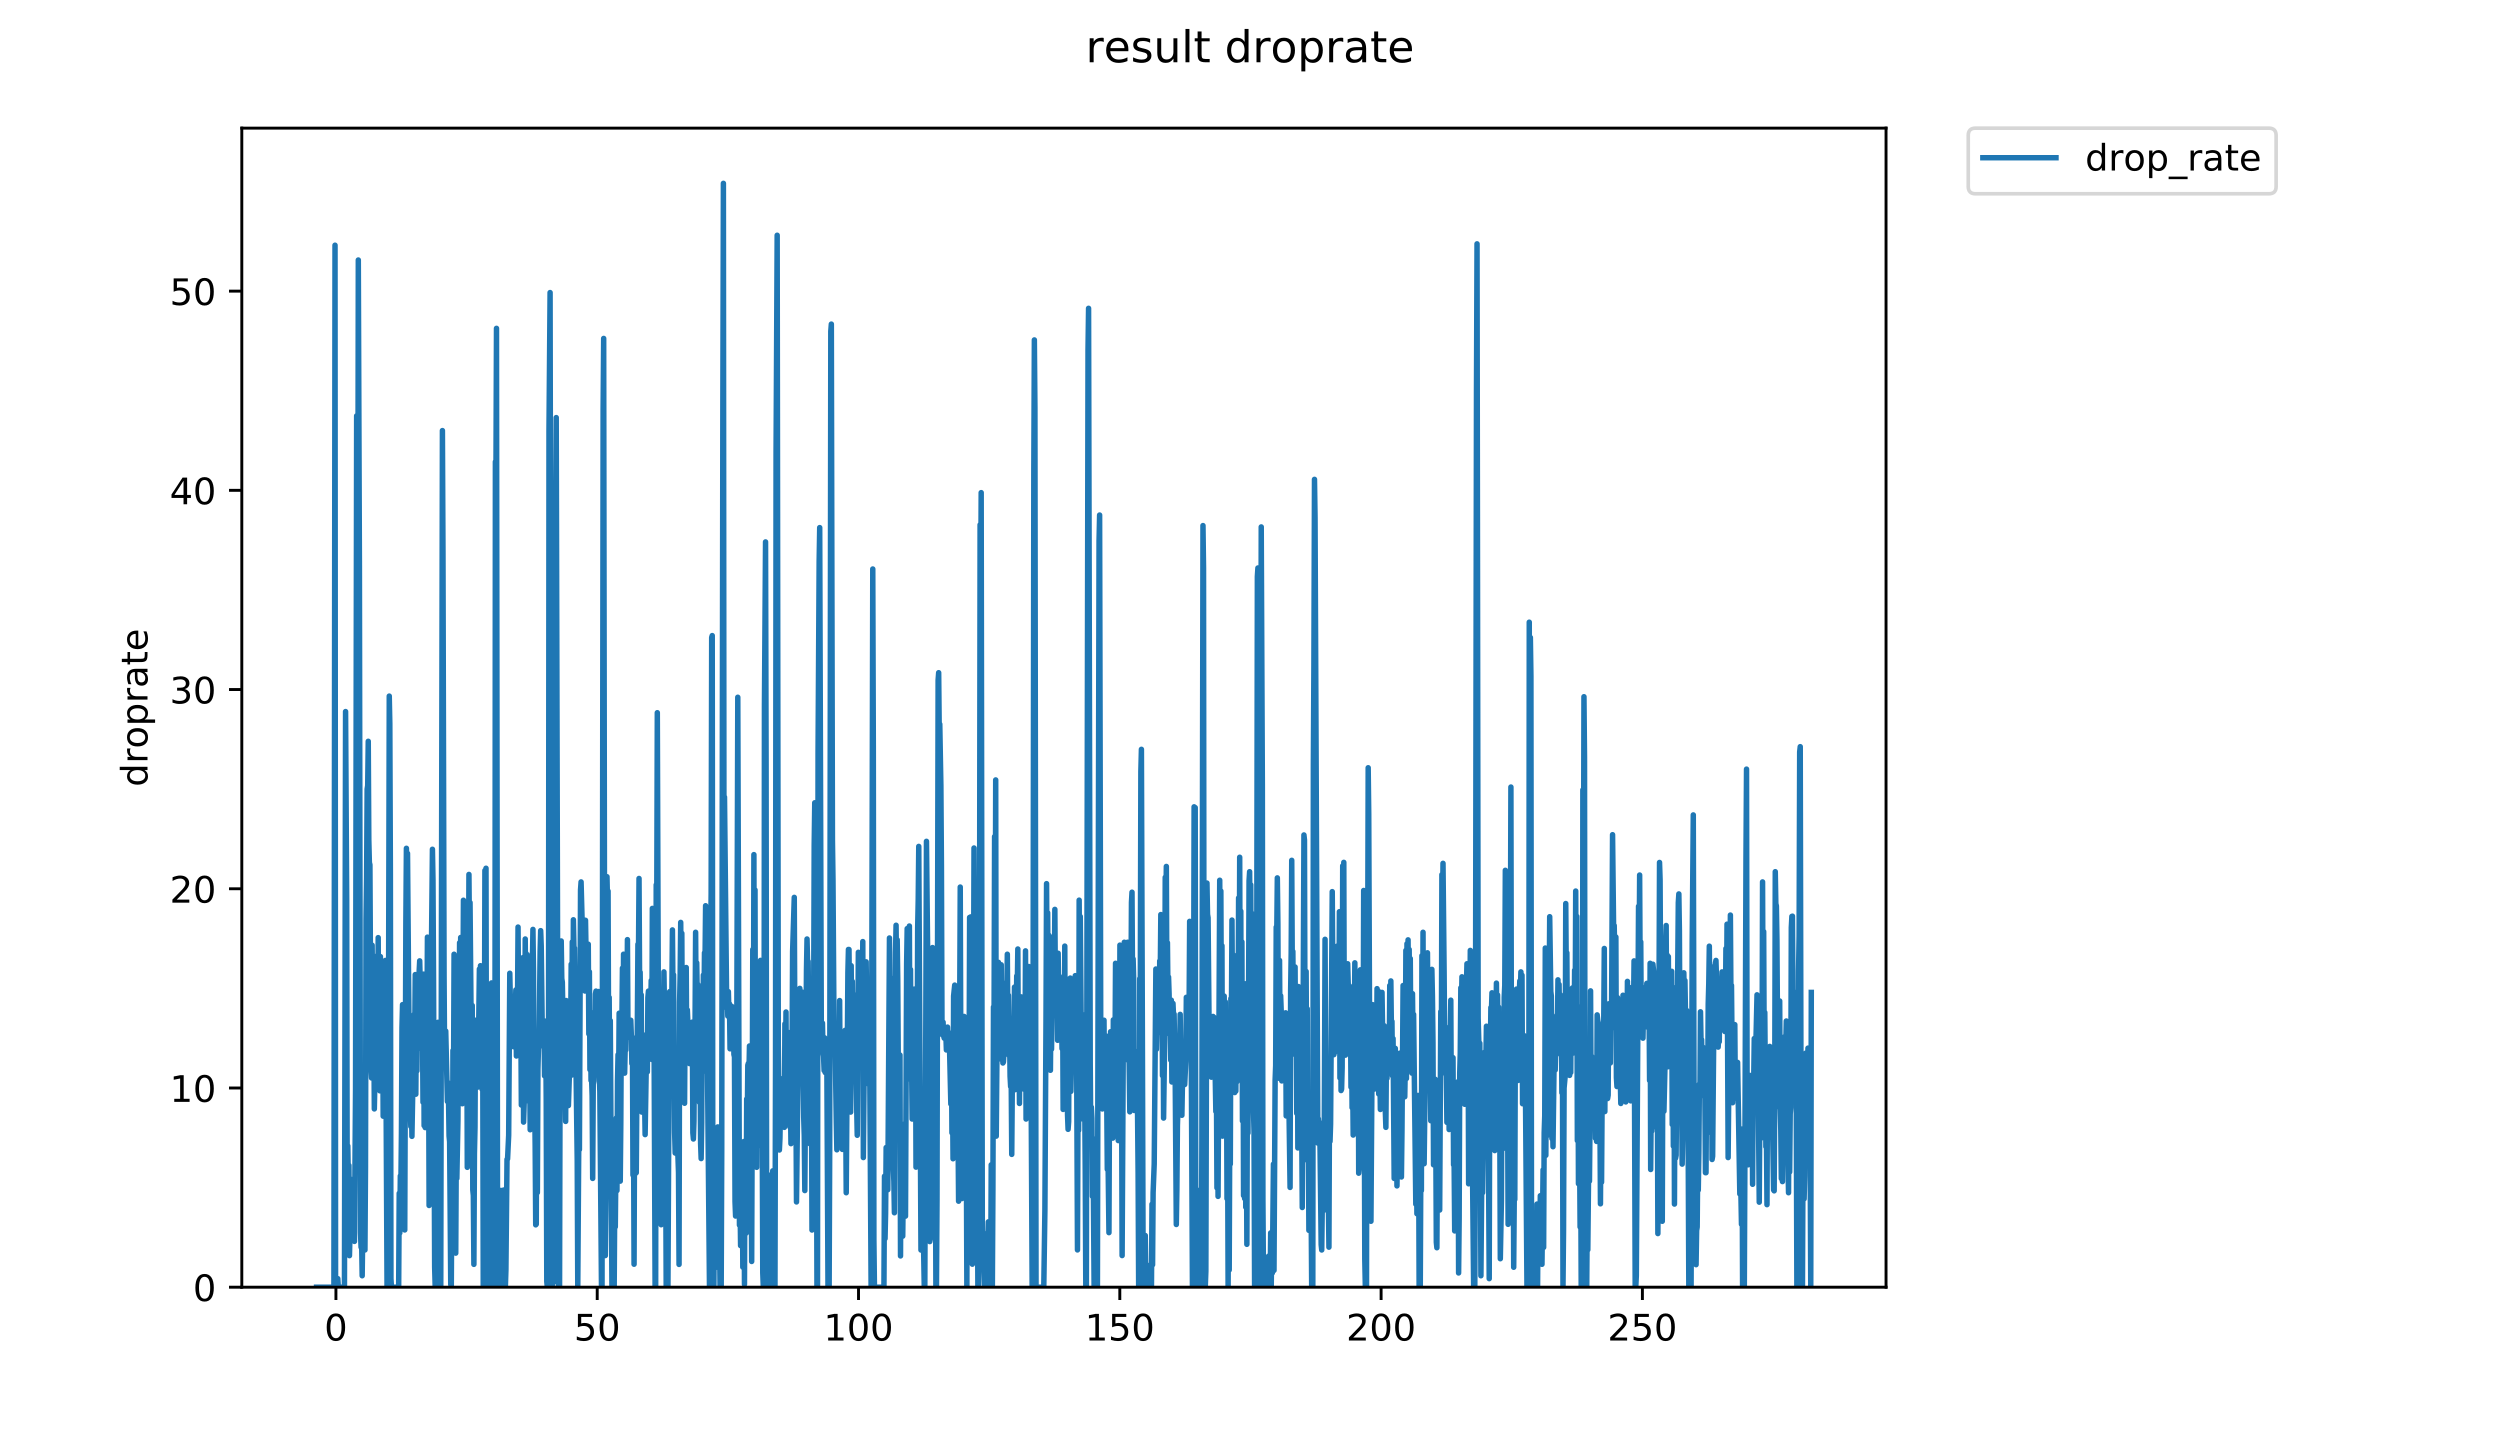 <?xml version="1.0" encoding="utf-8" standalone="no"?>
<!DOCTYPE svg PUBLIC "-//W3C//DTD SVG 1.1//EN"
  "http://www.w3.org/Graphics/SVG/1.1/DTD/svg11.dtd">
<!-- Created with matplotlib (https://matplotlib.org/) -->
<svg height="396pt" version="1.1" viewBox="0 0 684 396" width="684pt" xmlns="http://www.w3.org/2000/svg" xmlns:xlink="http://www.w3.org/1999/xlink">
 <defs>
  <style type="text/css">
*{stroke-linecap:butt;stroke-linejoin:round;}
  </style>
 </defs>
 <g id="figure_1">
  <g id="patch_1">
   <path d="M 0 396 
L 684 396 
L 684 0 
L 0 0 
z
" style="fill:#ffffff;"/>
  </g>
  <g id="axes_1">
   <g id="patch_2">
    <path d="M 66.159 352.174 
L 516.019 352.174 
L 516.019 35.062 
L 66.159 35.062 
z
" style="fill:#ffffff;"/>
   </g>
   <g id="matplotlib.axis_1">
    <g id="xtick_1">
     <g id="line2d_1">
      <defs>
       <path d="M 0 0 
L 0 3.5 
" id="m7d10229b0f" style="stroke:#000000;stroke-width:0.8;"/>
      </defs>
      <g>
       <use style="stroke:#000000;stroke-width:0.8;" x="91.909" xlink:href="#m7d10229b0f" y="352.174"/>
      </g>
     </g>
     <g id="text_1">
      <!-- 0 -->
      <defs>
       <path d="M 31.781 66.406 
Q 24.172 66.406 20.328 58.906 
Q 16.5 51.422 16.5 36.375 
Q 16.5 21.391 20.328 13.891 
Q 24.172 6.391 31.781 6.391 
Q 39.453 6.391 43.281 13.891 
Q 47.125 21.391 47.125 36.375 
Q 47.125 51.422 43.281 58.906 
Q 39.453 66.406 31.781 66.406 
z
M 31.781 74.219 
Q 44.047 74.219 50.516 64.516 
Q 56.984 54.828 56.984 36.375 
Q 56.984 17.969 50.516 8.266 
Q 44.047 -1.422 31.781 -1.422 
Q 19.531 -1.422 13.062 8.266 
Q 6.594 17.969 6.594 36.375 
Q 6.594 54.828 13.062 64.516 
Q 19.531 74.219 31.781 74.219 
z
" id="DejaVuSans-48"/>
      </defs>
      <g transform="translate(88.728 366.773)scale(0.1 -0.1)">
       <use xlink:href="#DejaVuSans-48"/>
      </g>
     </g>
    </g>
    <g id="xtick_2">
     <g id="line2d_2">
      <g>
       <use style="stroke:#000000;stroke-width:0.8;" x="163.399" xlink:href="#m7d10229b0f" y="352.174"/>
      </g>
     </g>
     <g id="text_2">
      <!-- 50 -->
      <defs>
       <path d="M 10.797 72.906 
L 49.516 72.906 
L 49.516 64.594 
L 19.828 64.594 
L 19.828 46.734 
Q 21.969 47.469 24.109 47.828 
Q 26.266 48.188 28.422 48.188 
Q 40.625 48.188 47.75 41.5 
Q 54.891 34.812 54.891 23.391 
Q 54.891 11.625 47.562 5.094 
Q 40.234 -1.422 26.906 -1.422 
Q 22.312 -1.422 17.547 -0.641 
Q 12.797 0.141 7.719 1.703 
L 7.719 11.625 
Q 12.109 9.234 16.797 8.062 
Q 21.484 6.891 26.703 6.891 
Q 35.156 6.891 40.078 11.328 
Q 45.016 15.766 45.016 23.391 
Q 45.016 31 40.078 35.438 
Q 35.156 39.891 26.703 39.891 
Q 22.75 39.891 18.812 39.016 
Q 14.891 38.141 10.797 36.281 
z
" id="DejaVuSans-53"/>
      </defs>
      <g transform="translate(157.037 366.773)scale(0.1 -0.1)">
       <use xlink:href="#DejaVuSans-53"/>
       <use x="63.623" xlink:href="#DejaVuSans-48"/>
      </g>
     </g>
    </g>
    <g id="xtick_3">
     <g id="line2d_3">
      <g>
       <use style="stroke:#000000;stroke-width:0.8;" x="234.89" xlink:href="#m7d10229b0f" y="352.174"/>
      </g>
     </g>
     <g id="text_3">
      <!-- 100 -->
      <defs>
       <path d="M 12.406 8.297 
L 28.516 8.297 
L 28.516 63.922 
L 10.984 60.406 
L 10.984 69.391 
L 28.422 72.906 
L 38.281 72.906 
L 38.281 8.297 
L 54.391 8.297 
L 54.391 0 
L 12.406 0 
z
" id="DejaVuSans-49"/>
      </defs>
      <g transform="translate(225.346 366.773)scale(0.1 -0.1)">
       <use xlink:href="#DejaVuSans-49"/>
       <use x="63.623" xlink:href="#DejaVuSans-48"/>
       <use x="127.246" xlink:href="#DejaVuSans-48"/>
      </g>
     </g>
    </g>
    <g id="xtick_4">
     <g id="line2d_4">
      <g>
       <use style="stroke:#000000;stroke-width:0.8;" x="306.38" xlink:href="#m7d10229b0f" y="352.174"/>
      </g>
     </g>
     <g id="text_4">
      <!-- 150 -->
      <g transform="translate(296.836 366.773)scale(0.1 -0.1)">
       <use xlink:href="#DejaVuSans-49"/>
       <use x="63.623" xlink:href="#DejaVuSans-53"/>
       <use x="127.246" xlink:href="#DejaVuSans-48"/>
      </g>
     </g>
    </g>
    <g id="xtick_5">
     <g id="line2d_5">
      <g>
       <use style="stroke:#000000;stroke-width:0.8;" x="377.87" xlink:href="#m7d10229b0f" y="352.174"/>
      </g>
     </g>
     <g id="text_5">
      <!-- 200 -->
      <defs>
       <path d="M 19.188 8.297 
L 53.609 8.297 
L 53.609 0 
L 7.328 0 
L 7.328 8.297 
Q 12.938 14.109 22.625 23.891 
Q 32.328 33.688 34.812 36.531 
Q 39.547 41.844 41.422 45.531 
Q 43.312 49.219 43.312 52.781 
Q 43.312 58.594 39.234 62.25 
Q 35.156 65.922 28.609 65.922 
Q 23.969 65.922 18.812 64.312 
Q 13.672 62.703 7.812 59.422 
L 7.812 69.391 
Q 13.766 71.781 18.938 73 
Q 24.125 74.219 28.422 74.219 
Q 39.75 74.219 46.484 68.547 
Q 53.219 62.891 53.219 53.422 
Q 53.219 48.922 51.531 44.891 
Q 49.859 40.875 45.406 35.406 
Q 44.188 33.984 37.641 27.219 
Q 31.109 20.453 19.188 8.297 
z
" id="DejaVuSans-50"/>
      </defs>
      <g transform="translate(368.326 366.773)scale(0.1 -0.1)">
       <use xlink:href="#DejaVuSans-50"/>
       <use x="63.623" xlink:href="#DejaVuSans-48"/>
       <use x="127.246" xlink:href="#DejaVuSans-48"/>
      </g>
     </g>
    </g>
    <g id="xtick_6">
     <g id="line2d_6">
      <g>
       <use style="stroke:#000000;stroke-width:0.8;" x="449.36" xlink:href="#m7d10229b0f" y="352.174"/>
      </g>
     </g>
     <g id="text_6">
      <!-- 250 -->
      <g transform="translate(439.816 366.773)scale(0.1 -0.1)">
       <use xlink:href="#DejaVuSans-50"/>
       <use x="63.623" xlink:href="#DejaVuSans-53"/>
       <use x="127.246" xlink:href="#DejaVuSans-48"/>
      </g>
     </g>
    </g>
   </g>
   <g id="matplotlib.axis_2">
    <g id="ytick_1">
     <g id="line2d_7">
      <defs>
       <path d="M 0 0 
L -3.5 0 
" id="m1914fe0a68" style="stroke:#000000;stroke-width:0.8;"/>
      </defs>
      <g>
       <use style="stroke:#000000;stroke-width:0.8;" x="66.159" xlink:href="#m1914fe0a68" y="352.174"/>
      </g>
     </g>
     <g id="text_7">
      <!-- 0 -->
      <g transform="translate(52.796 355.973)scale(0.1 -0.1)">
       <use xlink:href="#DejaVuSans-48"/>
      </g>
     </g>
    </g>
    <g id="ytick_2">
     <g id="line2d_8">
      <g>
       <use style="stroke:#000000;stroke-width:0.8;" x="66.159" xlink:href="#m1914fe0a68" y="297.671"/>
      </g>
     </g>
     <g id="text_8">
      <!-- 10 -->
      <g transform="translate(46.434 301.47)scale(0.1 -0.1)">
       <use xlink:href="#DejaVuSans-49"/>
       <use x="63.623" xlink:href="#DejaVuSans-48"/>
      </g>
     </g>
    </g>
    <g id="ytick_3">
     <g id="line2d_9">
      <g>
       <use style="stroke:#000000;stroke-width:0.8;" x="66.159" xlink:href="#m1914fe0a68" y="243.167"/>
      </g>
     </g>
     <g id="text_9">
      <!-- 20 -->
      <g transform="translate(46.434 246.966)scale(0.1 -0.1)">
       <use xlink:href="#DejaVuSans-50"/>
       <use x="63.623" xlink:href="#DejaVuSans-48"/>
      </g>
     </g>
    </g>
    <g id="ytick_4">
     <g id="line2d_10">
      <g>
       <use style="stroke:#000000;stroke-width:0.8;" x="66.159" xlink:href="#m1914fe0a68" y="188.663"/>
      </g>
     </g>
     <g id="text_10">
      <!-- 30 -->
      <defs>
       <path d="M 40.578 39.312 
Q 47.656 37.797 51.625 33 
Q 55.609 28.219 55.609 21.188 
Q 55.609 10.406 48.188 4.484 
Q 40.766 -1.422 27.094 -1.422 
Q 22.516 -1.422 17.656 -0.516 
Q 12.797 0.391 7.625 2.203 
L 7.625 11.719 
Q 11.719 9.328 16.594 8.109 
Q 21.484 6.891 26.812 6.891 
Q 36.078 6.891 40.938 10.547 
Q 45.797 14.203 45.797 21.188 
Q 45.797 27.641 41.281 31.266 
Q 36.766 34.906 28.719 34.906 
L 20.219 34.906 
L 20.219 43.016 
L 29.109 43.016 
Q 36.375 43.016 40.234 45.922 
Q 44.094 48.828 44.094 54.297 
Q 44.094 59.906 40.109 62.906 
Q 36.141 65.922 28.719 65.922 
Q 24.656 65.922 20.016 65.031 
Q 15.375 64.156 9.812 62.312 
L 9.812 71.094 
Q 15.438 72.656 20.344 73.438 
Q 25.25 74.219 29.594 74.219 
Q 40.828 74.219 47.359 69.109 
Q 53.906 64.016 53.906 55.328 
Q 53.906 49.266 50.438 45.094 
Q 46.969 40.922 40.578 39.312 
z
" id="DejaVuSans-51"/>
      </defs>
      <g transform="translate(46.434 192.463)scale(0.1 -0.1)">
       <use xlink:href="#DejaVuSans-51"/>
       <use x="63.623" xlink:href="#DejaVuSans-48"/>
      </g>
     </g>
    </g>
    <g id="ytick_5">
     <g id="line2d_11">
      <g>
       <use style="stroke:#000000;stroke-width:0.8;" x="66.159" xlink:href="#m1914fe0a68" y="134.16"/>
      </g>
     </g>
     <g id="text_11">
      <!-- 40 -->
      <defs>
       <path d="M 37.797 64.312 
L 12.891 25.391 
L 37.797 25.391 
z
M 35.203 72.906 
L 47.609 72.906 
L 47.609 25.391 
L 58.016 25.391 
L 58.016 17.188 
L 47.609 17.188 
L 47.609 0 
L 37.797 0 
L 37.797 17.188 
L 4.891 17.188 
L 4.891 26.703 
z
" id="DejaVuSans-52"/>
      </defs>
      <g transform="translate(46.434 137.959)scale(0.1 -0.1)">
       <use xlink:href="#DejaVuSans-52"/>
       <use x="63.623" xlink:href="#DejaVuSans-48"/>
      </g>
     </g>
    </g>
    <g id="ytick_6">
     <g id="line2d_12">
      <g>
       <use style="stroke:#000000;stroke-width:0.8;" x="66.159" xlink:href="#m1914fe0a68" y="79.656"/>
      </g>
     </g>
     <g id="text_12">
      <!-- 50 -->
      <g transform="translate(46.434 83.456)scale(0.1 -0.1)">
       <use xlink:href="#DejaVuSans-53"/>
       <use x="63.623" xlink:href="#DejaVuSans-48"/>
      </g>
     </g>
    </g>
    <g id="text_13">
     <!-- droprate -->
     <defs>
      <path d="M 45.406 46.391 
L 45.406 75.984 
L 54.391 75.984 
L 54.391 0 
L 45.406 0 
L 45.406 8.203 
Q 42.578 3.328 38.25 0.953 
Q 33.938 -1.422 27.875 -1.422 
Q 17.969 -1.422 11.734 6.484 
Q 5.516 14.406 5.516 27.297 
Q 5.516 40.188 11.734 48.094 
Q 17.969 56 27.875 56 
Q 33.938 56 38.25 53.625 
Q 42.578 51.266 45.406 46.391 
z
M 14.797 27.297 
Q 14.797 17.391 18.875 11.75 
Q 22.953 6.109 30.078 6.109 
Q 37.203 6.109 41.297 11.75 
Q 45.406 17.391 45.406 27.297 
Q 45.406 37.203 41.297 42.844 
Q 37.203 48.484 30.078 48.484 
Q 22.953 48.484 18.875 42.844 
Q 14.797 37.203 14.797 27.297 
z
" id="DejaVuSans-100"/>
      <path d="M 41.109 46.297 
Q 39.594 47.172 37.812 47.578 
Q 36.031 48 33.891 48 
Q 26.266 48 22.188 43.047 
Q 18.109 38.094 18.109 28.812 
L 18.109 0 
L 9.078 0 
L 9.078 54.688 
L 18.109 54.688 
L 18.109 46.188 
Q 20.953 51.172 25.484 53.578 
Q 30.031 56 36.531 56 
Q 37.453 56 38.578 55.875 
Q 39.703 55.766 41.062 55.516 
z
" id="DejaVuSans-114"/>
      <path d="M 30.609 48.391 
Q 23.391 48.391 19.188 42.75 
Q 14.984 37.109 14.984 27.297 
Q 14.984 17.484 19.156 11.844 
Q 23.344 6.203 30.609 6.203 
Q 37.797 6.203 41.984 11.859 
Q 46.188 17.531 46.188 27.297 
Q 46.188 37.016 41.984 42.703 
Q 37.797 48.391 30.609 48.391 
z
M 30.609 56 
Q 42.328 56 49.016 48.375 
Q 55.719 40.766 55.719 27.297 
Q 55.719 13.875 49.016 6.219 
Q 42.328 -1.422 30.609 -1.422 
Q 18.844 -1.422 12.172 6.219 
Q 5.516 13.875 5.516 27.297 
Q 5.516 40.766 12.172 48.375 
Q 18.844 56 30.609 56 
z
" id="DejaVuSans-111"/>
      <path d="M 18.109 8.203 
L 18.109 -20.797 
L 9.078 -20.797 
L 9.078 54.688 
L 18.109 54.688 
L 18.109 46.391 
Q 20.953 51.266 25.266 53.625 
Q 29.594 56 35.594 56 
Q 45.562 56 51.781 48.094 
Q 58.016 40.188 58.016 27.297 
Q 58.016 14.406 51.781 6.484 
Q 45.562 -1.422 35.594 -1.422 
Q 29.594 -1.422 25.266 0.953 
Q 20.953 3.328 18.109 8.203 
z
M 48.688 27.297 
Q 48.688 37.203 44.609 42.844 
Q 40.531 48.484 33.406 48.484 
Q 26.266 48.484 22.188 42.844 
Q 18.109 37.203 18.109 27.297 
Q 18.109 17.391 22.188 11.75 
Q 26.266 6.109 33.406 6.109 
Q 40.531 6.109 44.609 11.75 
Q 48.688 17.391 48.688 27.297 
z
" id="DejaVuSans-112"/>
      <path d="M 34.281 27.484 
Q 23.391 27.484 19.188 25 
Q 14.984 22.516 14.984 16.5 
Q 14.984 11.719 18.141 8.906 
Q 21.297 6.109 26.703 6.109 
Q 34.188 6.109 38.703 11.406 
Q 43.219 16.703 43.219 25.484 
L 43.219 27.484 
z
M 52.203 31.203 
L 52.203 0 
L 43.219 0 
L 43.219 8.297 
Q 40.141 3.328 35.547 0.953 
Q 30.953 -1.422 24.312 -1.422 
Q 15.922 -1.422 10.953 3.297 
Q 6 8.016 6 15.922 
Q 6 25.141 12.172 29.828 
Q 18.359 34.516 30.609 34.516 
L 43.219 34.516 
L 43.219 35.406 
Q 43.219 41.609 39.141 45 
Q 35.062 48.391 27.688 48.391 
Q 23 48.391 18.547 47.266 
Q 14.109 46.141 10.016 43.891 
L 10.016 52.203 
Q 14.938 54.109 19.578 55.047 
Q 24.219 56 28.609 56 
Q 40.484 56 46.344 49.844 
Q 52.203 43.703 52.203 31.203 
z
" id="DejaVuSans-97"/>
      <path d="M 18.312 70.219 
L 18.312 54.688 
L 36.812 54.688 
L 36.812 47.703 
L 18.312 47.703 
L 18.312 18.016 
Q 18.312 11.328 20.141 9.422 
Q 21.969 7.516 27.594 7.516 
L 36.812 7.516 
L 36.812 0 
L 27.594 0 
Q 17.188 0 13.234 3.875 
Q 9.281 7.766 9.281 18.016 
L 9.281 47.703 
L 2.688 47.703 
L 2.688 54.688 
L 9.281 54.688 
L 9.281 70.219 
z
" id="DejaVuSans-116"/>
      <path d="M 56.203 29.594 
L 56.203 25.203 
L 14.891 25.203 
Q 15.484 15.922 20.484 11.062 
Q 25.484 6.203 34.422 6.203 
Q 39.594 6.203 44.453 7.469 
Q 49.312 8.734 54.109 11.281 
L 54.109 2.781 
Q 49.266 0.734 44.188 -0.344 
Q 39.109 -1.422 33.891 -1.422 
Q 20.797 -1.422 13.156 6.188 
Q 5.516 13.812 5.516 26.812 
Q 5.516 40.234 12.766 48.109 
Q 20.016 56 32.328 56 
Q 43.359 56 49.781 48.891 
Q 56.203 41.797 56.203 29.594 
z
M 47.219 32.234 
Q 47.125 39.594 43.094 43.984 
Q 39.062 48.391 32.422 48.391 
Q 24.906 48.391 20.391 44.141 
Q 15.875 39.891 15.188 32.172 
z
" id="DejaVuSans-101"/>
     </defs>
     <g transform="translate(40.354 215.236)rotate(-90)scale(0.1 -0.1)">
      <use xlink:href="#DejaVuSans-100"/>
      <use x="63.477" xlink:href="#DejaVuSans-114"/>
      <use x="104.559" xlink:href="#DejaVuSans-111"/>
      <use x="165.74" xlink:href="#DejaVuSans-112"/>
      <use x="229.217" xlink:href="#DejaVuSans-114"/>
      <use x="270.33" xlink:href="#DejaVuSans-97"/>
      <use x="331.609" xlink:href="#DejaVuSans-116"/>
      <use x="370.818" xlink:href="#DejaVuSans-101"/>
     </g>
    </g>
   </g>
   <g id="line2d_13">
    <path clip-path="url(#p0e8f548714)" d="M 86.607 352.174 
L 91.359 352.174 
L 91.66 67.091 
L 91.81 352.174 
L 92.265 352.174 
L 92.415 349.832 
L 92.566 352.174 
L 94.242 352.174 
L 94.547 194.685 
L 94.85 245.958 
L 95.003 333.698 
L 95.156 313.519 
L 95.309 323.65 
L 95.461 318.836 
L 95.611 343.548 
L 95.763 337.38 
L 95.915 325 
L 96.067 322.671 
L 96.219 331.241 
L 96.371 330.466 
L 96.522 324.883 
L 96.674 331.121 
L 96.827 323.61 
L 96.977 339.645 
L 97.278 298.14 
L 97.578 113.77 
L 97.729 164.745 
L 97.88 173.87 
L 98.033 71.14 
L 98.336 154.618 
L 98.638 337.317 
L 98.789 341.242 
L 98.941 339.769 
L 99.092 349.051 
L 99.243 337.317 
L 99.394 338.956 
L 99.546 334.215 
L 99.697 340.511 
L 99.848 341.994 
L 99.999 319.472 
L 100.15 251.588 
L 100.301 240.191 
L 100.452 215.915 
L 100.603 214.941 
L 100.754 202.817 
L 100.905 229.756 
L 101.057 235.993 
L 101.208 236.608 
L 101.509 292.487 
L 101.66 294.926 
L 101.811 258.606 
L 102.112 288.052 
L 102.264 278.984 
L 102.416 303.4 
L 102.718 288.052 
L 103.02 261.595 
L 103.322 292.134 
L 103.474 256.54 
L 103.626 287.549 
L 103.777 270.185 
L 103.928 298.449 
L 104.079 261.725 
L 104.23 286.676 
L 104.382 285.021 
L 104.532 296.494 
L 104.683 274.98 
L 104.835 305.39 
L 105.441 262.773 
L 105.895 352.174 
L 106.046 352.174 
L 106.199 320.342 
L 106.502 190.452 
L 106.653 198.007 
L 106.805 238.043 
L 106.957 349.832 
L 107.108 352.174 
L 109.076 352.174 
L 109.227 326.48 
L 109.379 337.359 
L 109.53 321.721 
L 109.681 324.844 
L 109.832 310.068 
L 109.983 281.117 
L 110.134 274.87 
L 110.437 291.093 
L 110.587 288.925 
L 110.738 336.512 
L 111.04 252.653 
L 111.192 232.095 
L 111.343 238.95 
L 111.494 233.484 
L 112.097 305.053 
L 112.248 303.761 
L 112.399 308.194 
L 112.551 298.526 
L 112.702 310.907 
L 113.309 277.533 
L 113.461 285.308 
L 113.613 266.648 
L 113.765 299.379 
L 113.916 279.866 
L 114.068 292.999 
L 114.22 268.862 
L 114.371 281.218 
L 114.522 268.862 
L 114.826 262.888 
L 115.128 274.759 
L 115.278 273.081 
L 115.43 287.049 
L 115.582 280.438 
L 115.733 301.564 
L 115.885 266.526 
L 116.037 307.982 
L 116.188 300.638 
L 116.339 308.509 
L 116.49 295.172 
L 116.641 269.831 
L 116.793 283.851 
L 116.945 256.404 
L 117.097 290.925 
L 117.248 284.434 
L 117.401 329.818 
L 117.553 316.51 
L 117.706 319.612 
L 118.01 262.633 
L 118.312 232.36 
L 118.463 240.831 
L 118.615 268.083 
L 118.919 346.747 
L 119.071 352.174 
L 119.222 352.174 
L 119.373 317.964 
L 119.524 328.681 
L 119.677 281.922 
L 119.83 279.708 
L 119.982 282.595 
L 120.286 352.174 
L 120.591 352.174 
L 121.045 117.809 
L 121.196 151.002 
L 121.499 267.061 
L 121.65 290.062 
L 121.953 282.098 
L 122.411 301.366 
L 122.563 296.193 
L 122.714 300.712 
L 122.865 310.789 
L 123.016 312.408 
L 123.321 351.401 
L 123.472 352.174 
L 123.623 326.406 
L 123.774 338.9 
L 123.927 287.417 
L 124.079 296.353 
L 124.232 261.078 
L 124.384 286.367 
L 124.536 292.22 
L 124.688 342.857 
L 124.839 315.579 
L 124.99 322.416 
L 125.291 306.624 
L 125.441 275.32 
L 125.592 282.278 
L 125.742 257.932 
L 125.893 273.308 
L 126.043 256.499 
L 126.194 277.458 
L 126.344 280.707 
L 126.494 301.984 
L 126.795 246.304 
L 126.946 263.938 
L 127.096 253.22 
L 127.246 266.571 
L 127.397 247.872 
L 127.548 277.78 
L 127.699 271.746 
L 127.85 319.378 
L 128 266.694 
L 128.151 274.536 
L 128.301 239.246 
L 128.451 257.283 
L 128.602 246.937 
L 129.053 296.414 
L 129.203 275.098 
L 129.353 325.549 
L 129.504 327.079 
L 129.655 345.927 
L 129.806 315.579 
L 129.957 308.446 
L 130.108 279.136 
L 130.408 295.09 
L 130.56 285.897 
L 130.711 297.436 
L 130.861 289.616 
L 131.162 265.125 
L 131.313 271.515 
L 131.463 264.215 
L 131.613 281.492 
L 131.764 266.157 
L 131.915 298.063 
L 132.065 280.707 
L 132.215 352.174 
L 132.366 297.278 
L 132.516 295.008 
L 132.668 238.17 
L 132.819 288.144 
L 132.97 237.553 
L 133.12 316.048 
L 133.271 301.346 
L 133.421 352.174 
L 133.572 339.627 
L 133.724 338.179 
L 133.874 320.067 
L 134.024 334.137 
L 134.475 268.927 
L 134.626 344.093 
L 134.777 352.174 
L 135.237 352.174 
L 135.387 346.708 
L 135.538 126.318 
L 135.689 131.807 
L 135.839 89.837 
L 136.14 352.174 
L 136.298 339.429 
L 136.449 352.174 
L 136.603 352.174 
L 136.753 349.825 
L 137.055 325.701 
L 137.356 344.332 
L 137.507 334.946 
L 137.658 344.354 
L 137.809 325.587 
L 137.96 352.174 
L 138.265 352.174 
L 138.416 347.502 
L 138.719 317.186 
L 138.871 317.086 
L 139.173 310.61 
L 139.475 266.28 
L 139.778 280.541 
L 139.928 277.673 
L 140.078 279.241 
L 140.229 284.634 
L 140.379 275.32 
L 140.53 286.394 
L 140.68 285.419 
L 141.134 270.849 
L 141.284 288.925 
L 141.435 272.183 
L 141.586 274.98 
L 141.737 253.645 
L 141.888 274.759 
L 142.189 265.25 
L 142.34 279.451 
L 142.491 278.774 
L 142.643 302.342 
L 142.794 269.285 
L 142.944 288.743 
L 143.095 261.988 
L 143.25 307.01 
L 143.551 297.436 
L 143.702 256.91 
L 143.853 277.887 
L 144.004 260.945 
L 144.155 288.56 
L 144.305 287.96 
L 144.455 301.2 
L 144.606 277.673 
L 144.756 279.136 
L 144.907 288.834 
L 145.057 309.104 
L 145.21 304.814 
L 145.361 303.968 
L 145.511 261.073 
L 145.662 263.557 
L 145.813 254.287 
L 145.964 265.87 
L 146.116 302.98 
L 146.267 300.712 
L 146.418 313.131 
L 146.57 335.118 
L 146.721 334.946 
L 146.871 293.526 
L 147.022 326.295 
L 147.173 292.573 
L 147.324 286.676 
L 147.475 286.488 
L 147.775 260.42 
L 147.928 254.625 
L 148.08 258.873 
L 148.382 283.459 
L 148.533 280.336 
L 148.684 281.695 
L 148.837 279.296 
L 148.989 294.356 
L 149.293 279.4 
L 149.445 300.785 
L 149.598 350.603 
L 149.75 352.174 
L 149.902 352.174 
L 150.052 324.766 
L 150.203 117.691 
L 150.505 80.047 
L 150.656 166.846 
L 150.814 325.23 
L 150.97 352.174 
L 151.123 352.174 
L 151.273 324.766 
L 151.425 331.959 
L 151.577 316.358 
L 151.729 350.628 
L 151.88 174.666 
L 152.183 114.256 
L 152.79 352.174 
L 153.095 352.174 
L 153.246 286.956 
L 153.398 276.431 
L 153.55 257.453 
L 153.7 267.721 
L 153.852 268.742 
L 154.154 285.611 
L 154.306 287.824 
L 154.609 296.892 
L 154.76 306.82 
L 154.91 273.752 
L 155.062 280.745 
L 155.215 294.109 
L 155.366 283.557 
L 155.518 302.484 
L 156.125 283.271 
L 156.275 263.811 
L 156.426 294.142 
L 156.577 257.691 
L 156.727 285.419 
L 156.877 251.649 
L 157.027 259.369 
L 157.177 259.369 
L 157.927 317.519 
L 158.077 352.174 
L 158.378 308.321 
L 158.528 314.531 
L 158.832 243.478 
L 158.983 241.293 
L 159.436 258.337 
L 159.587 255.209 
L 159.737 270.732 
L 159.889 251.732 
L 160.043 271.145 
L 160.194 251.793 
L 160.345 260.683 
L 160.497 259.914 
L 160.648 259.901 
L 160.799 270.419 
L 160.95 258.337 
L 161.103 282.89 
L 161.256 265.87 
L 161.406 292.659 
L 161.556 276.889 
L 161.707 295.629 
L 161.858 295.008 
L 162.008 299.782 
L 162.159 322.416 
L 162.31 296.654 
L 162.46 295.791 
L 162.611 283.262 
L 162.761 287.682 
L 162.911 271.952 
L 163.061 271.166 
L 163.211 280.912 
L 163.361 274.424 
L 163.511 275.098 
L 163.662 279.346 
L 163.812 271.283 
L 163.964 294.474 
L 164.114 298.693 
L 164.565 352.174 
L 164.716 352.174 
L 165.016 111.856 
L 165.167 92.596 
L 165.468 308.98 
L 165.618 343.523 
L 165.918 313.636 
L 166.068 239.869 
L 166.218 246.785 
L 166.368 243.795 
L 166.52 288.327 
L 166.674 272.882 
L 166.824 298.218 
L 166.974 279.241 
L 167.425 352.174 
L 168.043 352.174 
L 168.194 328.715 
L 168.344 335.682 
L 168.645 305.838 
L 168.797 325.739 
L 168.947 295.791 
L 169.097 288.56 
L 169.247 297.12 
L 169.399 277.212 
L 169.55 313.912 
L 169.7 323.158 
L 169.85 307.409 
L 170 279.136 
L 170.15 279.817 
L 170.3 264.874 
L 170.451 291.702 
L 170.601 261.073 
L 170.903 293.61 
L 171.054 286.394 
L 171.206 287.326 
L 171.359 265.71 
L 171.512 278.062 
L 171.665 257.083 
L 171.82 283.472 
L 172.125 280.378 
L 172.277 280.643 
L 172.427 283.947 
L 172.577 279.136 
L 172.728 283.162 
L 172.878 291.005 
L 173.028 283.848 
L 173.178 321.501 
L 173.329 308.258 
L 173.479 345.891 
L 173.629 303.482 
L 173.782 321.162 
L 173.934 304.948 
L 174.084 320.85 
L 174.537 258.337 
L 174.688 260.945 
L 174.839 240.352 
L 174.989 267.234 
L 175.141 265.993 
L 175.292 277.887 
L 175.442 272.183 
L 175.592 304.268 
L 175.743 304.268 
L 176.045 288.007 
L 176.198 290.414 
L 176.506 310.427 
L 176.961 282.877 
L 177.111 293.273 
L 177.261 272.968 
L 177.411 271.166 
L 177.561 275.885 
L 177.711 274.987 
L 177.861 271.166 
L 178.016 276.602 
L 178.172 268.264 
L 178.329 289.863 
L 178.483 248.541 
L 178.633 284.142 
L 178.784 278.351 
L 178.934 279.136 
L 179.234 352.174 
L 179.388 352.174 
L 179.538 242.074 
L 179.689 247.088 
L 179.84 194.997 
L 180.292 322.459 
L 180.443 317.767 
L 180.594 327.151 
L 180.744 323.2 
L 180.896 335.093 
L 181.048 310.129 
L 181.199 316.255 
L 181.349 283.262 
L 181.5 280.81 
L 181.651 265.91 
L 181.801 275.541 
L 181.952 275.541 
L 182.272 352.174 
L 182.748 352.174 
L 183.066 290.542 
L 183.217 271.313 
L 183.674 288.418 
L 183.975 254.427 
L 184.128 271.772 
L 184.279 266.694 
L 184.58 309.887 
L 184.731 315.474 
L 184.882 305.323 
L 185.032 313.747 
L 185.184 315.474 
L 185.335 313.967 
L 185.487 316.46 
L 185.638 320.85 
L 185.789 345.945 
L 185.94 274.201 
L 186.092 266.77 
L 186.243 252.368 
L 186.395 272.755 
L 186.546 255.348 
L 186.696 288.743 
L 186.847 265.125 
L 186.998 285.515 
L 187.148 269.285 
L 187.301 301.851 
L 187.451 276.214 
L 187.602 277.105 
L 187.753 264.719 
L 187.904 290.309 
L 188.057 276.303 
L 188.661 291.005 
L 188.811 288.652 
L 188.961 279.817 
L 189.111 280.604 
L 189.261 284.731 
L 189.413 279.659 
L 189.564 309.948 
L 189.715 311.628 
L 189.866 306.755 
L 190.017 284.924 
L 190.169 279.866 
L 190.319 255.07 
L 190.47 277.78 
L 190.62 263.429 
L 190.77 273.525 
L 190.922 269.335 
L 191.229 276.283 
L 191.381 301.636 
L 191.533 288.69 
L 191.684 312.85 
L 191.834 316.985 
L 191.986 307.207 
L 192.137 274.536 
L 192.29 287.234 
L 192.442 266.77 
L 192.593 277.78 
L 192.744 260.689 
L 192.897 263.015 
L 193.05 247.806 
L 193.2 258.606 
L 193.351 293.273 
L 193.501 285.515 
L 194.114 352.174 
L 194.265 352.174 
L 194.416 258.095 
L 194.567 244.581 
L 194.717 174.411 
L 194.867 173.899 
L 195.019 322.502 
L 195.324 352.174 
L 195.478 316.862 
L 195.631 346.016 
L 195.785 323.126 
L 195.936 325.587 
L 196.088 346.716 
L 196.39 308.321 
L 196.541 308.446 
L 197.006 352.174 
L 197.319 352.174 
L 197.47 314.585 
L 197.771 111.07 
L 197.921 50.163 
L 198.071 229.404 
L 198.222 218.072 
L 198.828 275.76 
L 198.979 272.968 
L 199.13 277.993 
L 199.282 271.313 
L 199.434 277.183 
L 199.586 274.644 
L 199.739 286.956 
L 199.889 284.828 
L 200.04 284.434 
L 200.191 275.32 
L 200.342 281.117 
L 200.494 277.426 
L 200.645 277.319 
L 200.797 288.509 
L 200.951 289.138 
L 201.102 328.749 
L 201.253 332.709 
L 201.556 292.561 
L 201.858 190.769 
L 202.314 335.19 
L 202.467 328.208 
L 202.623 340.803 
L 202.774 340.495 
L 203.08 315.787 
L 203.23 346.685 
L 203.535 312.312 
L 203.686 351.396 
L 203.838 312.408 
L 204.142 337.38 
L 204.295 300.669 
L 204.446 307.602 
L 204.6 291.444 
L 204.752 290.925 
L 204.903 294.142 
L 205.055 286.18 
L 205.205 302.91 
L 205.357 293.61 
L 205.659 345.136 
L 205.96 259.769 
L 206.115 296.214 
L 206.266 233.824 
L 206.418 299.379 
L 206.569 243.48 
L 206.719 307.538 
L 206.87 270.497 
L 207.021 319.378 
L 207.172 284.924 
L 207.328 313.567 
L 207.478 266.157 
L 207.629 288.743 
L 207.781 264.064 
L 207.931 280.129 
L 208.083 262.76 
L 208.233 287.084 
L 208.384 264.467 
L 208.689 348.225 
L 208.846 352.174 
L 208.998 352.174 
L 209.148 193.205 
L 209.451 148.27 
L 209.602 208.497 
L 209.753 338.862 
L 210.055 352.174 
L 210.207 339.681 
L 210.358 352.174 
L 210.509 341.258 
L 210.665 345.352 
L 210.818 344.487 
L 210.972 321.425 
L 211.123 334.266 
L 211.426 320.342 
L 211.879 352.174 
L 212.03 352.174 
L 212.183 291.787 
L 212.333 123.965 
L 212.635 64.364 
L 212.938 285.802 
L 213.24 314.639 
L 213.39 311.453 
L 213.541 302.697 
L 213.691 304.337 
L 213.843 296.193 
L 213.994 295.172 
L 214.144 296.494 
L 214.295 295.008 
L 214.446 295.335 
L 214.598 308.446 
L 214.748 280.129 
L 214.899 297.436 
L 215.049 276.889 
L 215.202 304.242 
L 215.353 294.225 
L 215.503 299.707 
L 215.654 282.479 
L 215.804 306.624 
L 215.955 290.131 
L 216.105 308.321 
L 216.256 302.056 
L 216.406 312.906 
L 216.708 287.96 
L 216.858 260.288 
L 217.312 245.52 
L 217.462 280.81 
L 217.767 302.555 
L 217.92 328.849 
L 218.375 290.238 
L 218.677 280.129 
L 218.829 270.419 
L 218.981 293.861 
L 219.134 272.545 
L 219.286 277.851 
L 219.438 271.428 
L 219.589 279.451 
L 219.894 305.722 
L 220.045 310.73 
L 220.197 325.739 
L 220.651 265.375 
L 220.802 256.91 
L 220.955 263.394 
L 221.106 263.029 
L 221.558 312.906 
L 221.708 303.622 
L 221.859 311.336 
L 222.009 298.924 
L 222.16 336.535 
L 222.462 322.416 
L 222.763 231.23 
L 222.914 219.64 
L 223.064 244.425 
L 223.214 235.942 
L 223.518 352.174 
L 223.668 352.174 
L 223.82 205.945 
L 224.121 153.553 
L 224.271 144.355 
L 224.722 285.515 
L 225.023 279.922 
L 225.176 288.007 
L 225.327 289.016 
L 225.478 292.914 
L 225.63 283.948 
L 225.781 293.442 
L 225.932 284.828 
L 226.234 292.999 
L 226.539 352.174 
L 226.854 352.174 
L 227.005 314.022 
L 227.305 90.651 
L 227.455 88.675 
L 227.756 229.835 
L 227.906 240.814 
L 228.21 285.213 
L 228.36 282.579 
L 228.511 287.27 
L 228.813 306.82 
L 228.963 314.585 
L 229.114 291.355 
L 229.267 285.403 
L 229.419 285.688 
L 229.57 291.18 
L 229.72 273.752 
L 229.871 297.985 
L 230.023 294.027 
L 230.173 312.906 
L 230.323 297.985 
L 230.473 314.477 
L 230.624 306.624 
L 230.774 308.258 
L 230.925 283.557 
L 231.076 291.702 
L 231.227 281.897 
L 231.528 326.332 
L 231.981 266.157 
L 232.131 259.769 
L 232.283 259.782 
L 232.433 275.32 
L 232.584 273.639 
L 232.734 304.268 
L 232.884 264.215 
L 233.035 284.634 
L 233.185 268.503 
L 233.336 282.378 
L 233.486 272.068 
L 233.637 281.695 
L 233.788 284.24 
L 233.939 291.18 
L 234.091 287.733 
L 234.543 310.61 
L 234.844 260.552 
L 234.996 264.315 
L 235.149 290.588 
L 235.3 277.887 
L 235.601 284.731 
L 235.752 266.817 
L 235.906 278.166 
L 236.059 257.619 
L 236.212 316.712 
L 236.671 266.891 
L 236.822 279.969 
L 236.973 263.157 
L 237.124 273.864 
L 237.274 272.298 
L 237.427 289.973 
L 237.578 280.745 
L 237.729 296.654 
L 237.88 279.346 
L 238.336 352.174 
L 238.79 155.681 
L 238.941 204.593 
L 239.095 339.124 
L 239.247 352.174 
L 241.846 352.174 
L 241.997 321.808 
L 242.148 338.881 
L 242.3 331.93 
L 242.451 313.967 
L 242.904 325.511 
L 243.355 256.636 
L 243.506 273.639 
L 243.656 267.478 
L 243.807 288.652 
L 243.957 286.582 
L 244.109 309.227 
L 244.259 290.22 
L 244.41 319.331 
L 244.561 323.241 
L 244.711 331.814 
L 245.013 260.683 
L 245.165 253.148 
L 245.318 268.263 
L 245.472 257.119 
L 245.626 268.382 
L 245.777 292.134 
L 245.927 293.357 
L 246.078 302.056 
L 246.228 288.652 
L 246.38 343.622 
L 246.53 309.042 
L 246.682 324.922 
L 246.834 320.387 
L 246.986 338.219 
L 247.289 312.464 
L 247.443 316.246 
L 247.594 307.409 
L 247.745 332.736 
L 248.053 263.749 
L 248.204 254.068 
L 248.355 263.029 
L 248.507 256.676 
L 248.657 288.56 
L 248.807 253.362 
L 248.959 295.253 
L 249.11 265.25 
L 249.261 292.306 
L 249.413 291.442 
L 249.564 306.17 
L 249.715 293.442 
L 249.865 302.768 
L 250.015 272.068 
L 250.166 270.615 
L 250.467 276.104 
L 250.618 319.331 
L 250.768 298.847 
L 250.92 299.152 
L 251.071 253.927 
L 251.221 246.304 
L 251.372 231.577 
L 251.673 286.394 
L 251.975 342.009 
L 252.276 303.482 
L 252.427 312.351 
L 252.729 343.572 
L 252.879 352.174 
L 253.03 352.174 
L 253.482 230.186 
L 253.784 258.606 
L 254.086 324.104 
L 254.237 327.151 
L 254.388 339.698 
L 254.539 338.938 
L 254.69 317.036 
L 254.842 325.776 
L 255.147 259.253 
L 255.298 274.98 
L 255.451 265.464 
L 255.602 267.842 
L 255.755 268.263 
L 256.059 352.174 
L 256.213 352.174 
L 256.367 328.065 
L 256.669 186.09 
L 256.82 184.05 
L 256.971 199.908 
L 257.122 198.125 
L 257.423 214.935 
L 257.575 236.938 
L 257.725 280.026 
L 257.875 283.162 
L 258.027 279.659 
L 258.178 283.36 
L 258.329 284.045 
L 258.48 283.459 
L 258.63 281.797 
L 258.782 282.976 
L 258.933 287.27 
L 259.235 281.015 
L 259.386 285.802 
L 259.695 282.611 
L 260.147 302.056 
L 260.299 284.24 
L 260.449 309.948 
L 260.6 297.436 
L 260.751 317.036 
L 260.903 272.527 
L 261.211 269.522 
L 261.362 290.309 
L 261.512 271.399 
L 261.663 278.457 
L 261.813 272.413 
L 262.269 328.647 
L 262.421 276.648 
L 262.571 276.214 
L 262.722 242.698 
L 262.873 287.96 
L 263.024 292.744 
L 263.175 327.933 
L 263.325 319.284 
L 263.479 303.744 
L 263.63 309.166 
L 263.781 278.099 
L 263.932 311.628 
L 264.083 296.494 
L 264.234 311.453 
L 264.384 313.802 
L 264.534 352.174 
L 264.685 290.22 
L 264.836 307.666 
L 264.986 279.817 
L 265.136 297.278 
L 265.287 251.009 
L 265.437 305.188 
L 265.587 250.863 
L 265.738 319.928 
L 265.888 307.344 
L 266.038 345.882 
L 266.188 265.661 
L 266.34 277.851 
L 266.49 232.015 
L 266.642 261.595 
L 266.795 247.773 
L 266.946 287.96 
L 267.096 273.525 
L 267.246 290.042 
L 267.546 352.174 
L 267.7 352.174 
L 267.851 336.821 
L 268.001 267.478 
L 268.152 143.571 
L 268.302 165.26 
L 268.453 134.785 
L 268.753 333.298 
L 269.054 347.476 
L 269.208 346.808 
L 269.358 352.174 
L 269.51 349.842 
L 269.663 339.787 
L 269.815 351.397 
L 269.965 352.174 
L 270.117 337.38 
L 270.271 352.174 
L 270.423 334.291 
L 270.574 352.174 
L 271.048 352.174 
L 271.198 318.693 
L 271.357 350.685 
L 271.507 352.174 
L 271.661 325.192 
L 271.816 275.505 
L 271.967 282.198 
L 272.118 228.874 
L 272.269 273.864 
L 272.422 213.392 
L 272.573 310.848 
L 272.876 275.209 
L 273.179 263.301 
L 273.331 266.526 
L 273.481 288.89 
L 273.633 289.706 
L 273.786 286.274 
L 273.938 263.97 
L 274.09 288.87 
L 274.241 283.459 
L 274.393 290.838 
L 274.545 290.575 
L 274.696 287.363 
L 274.846 269.046 
L 274.998 286.956 
L 275.15 286.863 
L 275.301 285.308 
L 275.604 261.075 
L 275.754 281.594 
L 275.905 272.298 
L 276.056 288.743 
L 276.206 281.695 
L 276.357 294.474 
L 276.508 297.278 
L 276.66 294.802 
L 276.813 315.838 
L 277.114 278.563 
L 277.265 279.451 
L 277.419 281.45 
L 277.569 270.067 
L 277.72 298.14 
L 277.871 295.872 
L 278.174 267.012 
L 278.325 270.185 
L 278.477 259.65 
L 278.627 291.005 
L 278.777 281.39 
L 278.927 301.912 
L 279.077 275.995 
L 279.227 296.414 
L 279.378 272.739 
L 279.528 291.789 
L 279.678 277.673 
L 279.829 277.566 
L 279.979 282.378 
L 280.129 297.985 
L 280.28 276.78 
L 280.43 288.56 
L 280.58 260.155 
L 280.731 306.17 
L 280.883 281.998 
L 281.033 291.18 
L 281.184 266.033 
L 281.335 271.631 
L 281.487 264.441 
L 281.789 291.876 
L 281.94 284.24 
L 282.092 293.61 
L 282.397 352.174 
L 282.55 352.174 
L 282.852 128.991 
L 283.002 93.007 
L 283.154 111.58 
L 283.457 352.174 
L 285.58 352.174 
L 285.883 331.091 
L 286.185 278.774 
L 286.337 241.768 
L 286.488 268.623 
L 286.639 249.736 
L 286.79 276.214 
L 286.94 255.853 
L 287.091 275.651 
L 287.243 256.267 
L 287.394 292.829 
L 287.545 274.98 
L 287.697 287.049 
L 287.848 274.089 
L 288 278.099 
L 288.302 258.739 
L 288.454 268.323 
L 288.604 248.805 
L 288.755 270.185 
L 288.907 268.623 
L 289.058 277.212 
L 289.21 269.335 
L 289.362 284.627 
L 289.513 260.814 
L 289.664 272.853 
L 289.815 267.061 
L 289.966 280.541 
L 290.116 272.853 
L 290.267 283.262 
L 290.417 276.78 
L 290.567 286.896 
L 290.718 270.615 
L 290.871 303.538 
L 291.022 275.651 
L 291.172 298.847 
L 291.322 258.852 
L 291.472 296.414 
L 291.623 267.721 
L 291.775 295.172 
L 291.925 277.78 
L 292.075 305.053 
L 292.226 308.98 
L 292.382 306.88 
L 292.534 270.652 
L 292.685 287.363 
L 292.836 267.6 
L 292.988 298.602 
L 293.29 284.142 
L 293.44 285.706 
L 293.591 268.262 
L 293.741 279.817 
L 293.892 271.746 
L 294.042 287.084 
L 294.193 266.939 
L 294.344 281.015 
L 294.497 273.094 
L 294.798 341.979 
L 294.954 298.278 
L 295.105 309.289 
L 295.257 246.282 
L 295.409 272.545 
L 295.562 250.754 
L 296.015 306.104 
L 296.317 281.897 
L 296.467 289.346 
L 296.618 277.673 
L 296.92 320.205 
L 297.073 352.174 
L 297.227 352.174 
L 297.682 95.733 
L 297.833 84.355 
L 298.286 290.838 
L 298.438 311.142 
L 298.589 302.91 
L 298.74 305.971 
L 298.892 327.329 
L 299.042 311.453 
L 299.35 352.174 
L 299.501 352.174 
L 299.652 320.113 
L 299.803 324.063 
L 299.953 314.477 
L 300.103 352.174 
L 300.253 352.174 
L 300.704 147.982 
L 300.854 140.914 
L 301.154 279.922 
L 301.305 284.634 
L 301.455 282.378 
L 301.605 303.412 
L 301.755 282.963 
L 301.905 299.403 
L 302.055 279.136 
L 302.205 297.12 
L 302.356 288.925 
L 302.507 299 
L 302.658 283.459 
L 302.958 319.928 
L 303.108 312.85 
L 303.408 337.252 
L 303.558 300.266 
L 303.708 298.693 
L 303.859 282.278 
L 304.159 297.907 
L 304.309 293.273 
L 304.459 311.395 
L 304.609 279.031 
L 304.759 308.131 
L 304.909 280.604 
L 305.059 289.255 
L 305.21 263.557 
L 305.36 286.99 
L 305.51 269.712 
L 305.66 310.55 
L 305.81 285.226 
L 305.96 312.063 
L 306.11 273.298 
L 306.26 299.48 
L 306.41 258.582 
L 306.56 301.126 
L 306.71 286.99 
L 306.86 294.761 
L 307.011 343.523 
L 307.311 289.255 
L 307.611 257.796 
L 307.761 274.312 
L 307.911 264.215 
L 308.062 280.912 
L 308.213 265.125 
L 308.363 272.853 
L 308.513 257.796 
L 308.663 290.131 
L 308.813 281.39 
L 309.113 304.198 
L 309.264 300.49 
L 309.566 246.91 
L 309.717 244.107 
L 309.867 269.712 
L 310.023 262.35 
L 310.18 268.323 
L 310.331 303.831 
L 310.481 295.465 
L 310.631 297.12 
L 310.78 287.682 
L 311.083 299.076 
L 311.234 304.61 
L 311.385 320.85 
L 311.535 352.174 
L 311.685 352.174 
L 311.836 267.721 
L 311.988 271.082 
L 312.139 211.07 
L 312.291 205.015 
L 312.594 295.008 
L 312.745 343.572 
L 312.895 344.332 
L 313.046 352.174 
L 313.197 352.174 
L 313.347 338.038 
L 313.498 350.61 
L 313.65 352.174 
L 313.806 347.876 
L 313.963 352.174 
L 314.423 352.174 
L 314.728 346.08 
L 314.885 352.174 
L 315.037 352.174 
L 315.187 329.464 
L 315.341 346.05 
L 315.491 326.295 
L 315.792 318.453 
L 316.243 265.125 
L 316.394 287.084 
L 316.544 280.026 
L 316.695 280.336 
L 316.847 282.198 
L 316.998 282.479 
L 317.148 279.346 
L 317.299 262.901 
L 317.45 266.033 
L 317.6 250.225 
L 317.751 277.105 
L 317.902 263.411 
L 318.053 294.308 
L 318.205 270.652 
L 318.356 305.905 
L 318.657 284.045 
L 318.807 240.03 
L 318.959 250.465 
L 319.11 237.059 
L 319.26 271.399 
L 319.41 257.932 
L 319.561 272.413 
L 319.713 267.304 
L 319.864 271.861 
L 320.016 282.976 
L 320.167 278.879 
L 320.319 290.062 
L 320.471 273.645 
L 320.622 296.033 
L 320.775 291.358 
L 320.927 274.534 
L 321.078 277.993 
L 321.23 277.426 
L 321.534 294.802 
L 321.837 335.02 
L 321.988 325.663 
L 322.14 307.919 
L 322.292 303.261 
L 322.593 283.262 
L 322.745 288.925 
L 322.897 277.533 
L 323.049 290.062 
L 323.206 293.697 
L 323.364 305.137 
L 323.672 287.549 
L 323.824 291.872 
L 323.977 288.007 
L 324.128 296.734 
L 324.431 290.326 
L 324.583 272.868 
L 324.734 283.36 
L 324.884 276.997 
L 325.035 279.241 
L 325.339 275.637 
L 325.49 252.082 
L 325.643 275.192 
L 325.796 262.622 
L 326.251 352.174 
L 326.403 349.064 
L 326.707 220.747 
L 326.858 244.416 
L 327.01 220.962 
L 327.162 338.239 
L 327.314 331.988 
L 327.466 352.174 
L 327.769 342.038 
L 327.92 337.317 
L 328.071 325.701 
L 328.375 339.752 
L 328.678 352.174 
L 328.831 312.784 
L 329.134 143.801 
L 329.286 155.464 
L 329.442 315.398 
L 329.601 352.174 
L 329.76 352.174 
L 329.921 347.821 
L 330.225 241.61 
L 330.377 250.175 
L 330.528 251.098 
L 330.831 283.459 
L 330.983 283.557 
L 331.437 294.72 
L 331.74 280.541 
L 331.892 278.099 
L 332.044 282.976 
L 332.197 278.375 
L 332.653 304.106 
L 332.805 295.658 
L 332.957 325 
L 333.109 300.155 
L 333.261 327.329 
L 333.716 240.831 
L 333.87 269.267 
L 334.024 243.778 
L 334.176 279.866 
L 334.327 258.739 
L 334.479 310.848 
L 334.63 290.663 
L 334.782 292.999 
L 334.933 272.527 
L 335.085 282.976 
L 335.239 274.093 
L 335.396 301.526 
L 335.553 288.449 
L 335.708 327.95 
L 335.86 309.35 
L 336.011 352.174 
L 336.161 310.61 
L 336.312 347.476 
L 336.463 309.166 
L 336.613 318.501 
L 336.764 273.195 
L 336.915 277.887 
L 337.067 251.732 
L 337.217 277.78 
L 337.368 261.204 
L 337.519 288.834 
L 337.67 261.465 
L 337.82 298.924 
L 337.971 274.648 
L 338.122 298.526 
L 338.273 266.694 
L 338.424 295.953 
L 338.577 279.503 
L 338.727 284.828 
L 338.878 245.673 
L 339.029 280.233 
L 339.18 234.541 
L 339.33 284.142 
L 339.48 249.293 
L 339.631 294.926 
L 339.782 257.691 
L 339.933 306.689 
L 340.083 273.081 
L 340.234 327.115 
L 340.385 299.782 
L 340.536 327.933 
L 340.686 269.166 
L 340.837 330.279 
L 340.99 305.788 
L 341.141 340.445 
L 341.293 296.273 
L 341.444 310.008 
L 341.745 240.974 
L 341.896 238.495 
L 342.049 256.31 
L 342.2 242.074 
L 342.351 276.323 
L 342.502 249.882 
L 342.653 290.309 
L 342.804 271.515 
L 342.954 303.692 
L 343.105 309.826 
L 343.256 352.174 
L 343.71 352.174 
L 344.013 157.742 
L 344.164 155.399 
L 344.471 352.174 
L 344.622 352.174 
L 344.773 160.591 
L 344.924 219.048 
L 345.075 144.169 
L 345.38 214.957 
L 345.533 328.276 
L 345.685 349.858 
L 345.837 343.634 
L 345.99 352.174 
L 346.141 350.61 
L 346.291 346.7 
L 346.595 352.174 
L 346.746 344.354 
L 346.898 352.174 
L 347.054 352.174 
L 347.204 343.609 
L 347.506 351.39 
L 347.656 337.317 
L 347.807 352.174 
L 347.958 338.881 
L 348.11 348.292 
L 348.412 318.501 
L 348.566 347.581 
L 348.871 295.577 
L 349.022 291.528 
L 349.173 253.645 
L 349.325 255.124 
L 349.476 240.191 
L 349.628 252.653 
L 349.779 288.925 
L 349.929 295.008 
L 350.081 262.76 
L 350.233 286.18 
L 350.386 272.432 
L 350.539 276.625 
L 350.691 295.738 
L 350.995 287.641 
L 351.146 289.016 
L 351.297 284.142 
L 351.448 283.557 
L 351.598 290.131 
L 351.749 277.105 
L 351.9 305.323 
L 352.051 287.177 
L 352.204 291.012 
L 352.354 281.117 
L 352.964 324.883 
L 353.116 271.082 
L 353.267 260.814 
L 353.418 235.381 
L 353.573 265.794 
L 353.724 260.297 
L 353.875 277.105 
L 354.027 268.203 
L 354.178 281.421 
L 354.331 264.565 
L 354.483 288.69 
L 354.636 276.518 
L 354.787 304.61 
L 354.938 270.849 
L 355.089 314.076 
L 355.243 269.919 
L 355.394 304.542 
L 355.546 297.671 
L 355.697 282.778 
L 355.849 289.196 
L 355.999 286.299 
L 356.301 330.373 
L 356.755 228.445 
L 356.906 229.835 
L 357.056 287.868 
L 357.208 289.884 
L 357.358 265.785 
L 357.509 297.357 
L 357.659 275.995 
L 357.809 317.619 
L 357.96 310.67 
L 358.112 336.624 
L 358.414 319.519 
L 358.566 306.949 
L 358.875 352.174 
L 359.184 352.174 
L 359.335 209.278 
L 359.485 181.998 
L 359.643 131.153 
L 359.794 141.592 
L 360.555 312.746 
L 360.706 306.104 
L 360.858 310.248 
L 361.013 307.136 
L 361.169 314.377 
L 361.473 340.545 
L 361.623 341.994 
L 361.926 317.136 
L 362.228 331.121 
L 362.534 256.996 
L 362.685 289.973 
L 362.836 290.398 
L 362.987 293.526 
L 363.596 341.227 
L 363.746 302.839 
L 363.897 312.294 
L 364.048 307.602 
L 364.501 243.951 
L 364.801 287.775 
L 364.952 288.56 
L 365.102 287.868 
L 365.253 284.828 
L 365.405 287.733 
L 365.555 261.204 
L 365.706 286.299 
L 365.856 258.852 
L 366.006 283.947 
L 366.157 260.288 
L 366.307 283.947 
L 366.458 249.441 
L 366.608 294.926 
L 366.76 261.075 
L 366.911 298.372 
L 367.061 297.985 
L 367.212 292.048 
L 367.363 236.893 
L 367.513 260.552 
L 367.663 235.942 
L 367.814 288.236 
L 367.966 269.522 
L 368.118 288.69 
L 368.27 274.201 
L 368.421 279.659 
L 368.572 266.157 
L 368.723 263.684 
L 368.874 269.285 
L 369.024 282.579 
L 369.174 269.712 
L 369.325 284.828 
L 369.476 276.214 
L 369.627 297.436 
L 369.778 281.218 
L 369.929 303.051 
L 370.08 294.142 
L 370.23 310.55 
L 370.38 305.905 
L 370.681 263.429 
L 370.832 288.236 
L 370.984 279.866 
L 371.134 283.947 
L 371.285 270.185 
L 371.437 282.678 
L 371.588 271.976 
L 371.739 320.985 
L 371.891 319.425 
L 372.042 306.885 
L 372.194 265.341 
L 372.346 291.615 
L 372.497 271.861 
L 372.649 302.342 
L 372.8 278.669 
L 372.951 292.999 
L 373.102 243.636 
L 373.404 344.557 
L 373.558 352.174 
L 373.874 352.174 
L 374.034 247.66 
L 374.185 266.116 
L 374.336 210.059 
L 374.486 222.777 
L 374.788 298.063 
L 375.09 334.137 
L 375.392 290.838 
L 375.543 274.87 
L 375.698 289.491 
L 375.849 276.54 
L 375.999 297.985 
L 376.149 290.917 
L 376.299 291.615 
L 376.45 283.848 
L 376.605 291.106 
L 376.759 270.495 
L 376.91 297.593 
L 377.061 271.082 
L 377.213 299.303 
L 377.363 289.346 
L 377.514 292.048 
L 377.665 303.552 
L 377.815 299.555 
L 377.967 272.981 
L 378.118 271.515 
L 378.269 281.117 
L 378.42 281.797 
L 378.57 280.604 
L 378.722 280.643 
L 378.873 299.782 
L 379.175 308.446 
L 379.325 289.526 
L 379.478 295.046 
L 379.631 281.722 
L 379.782 285.991 
L 379.933 284.142 
L 380.084 291.876 
L 380.235 269.64 
L 380.386 290.309 
L 380.536 268.383 
L 380.687 281.492 
L 380.838 279.451 
L 380.991 294.356 
L 381.143 284.141 
L 381.445 322.416 
L 381.6 292.121 
L 381.754 286.831 
L 381.907 305.015 
L 382.057 309.227 
L 382.21 324.46 
L 382.366 314.113 
L 382.517 312.464 
L 382.669 295.253 
L 382.821 308.045 
L 382.976 288.142 
L 383.127 295.335 
L 383.278 295.008 
L 383.43 322.023 
L 383.582 309.227 
L 383.884 269.64 
L 384.035 270.849 
L 384.192 294.208 
L 384.343 300.081 
L 384.494 291.18 
L 384.645 260.033 
L 384.796 295.09 
L 384.947 258.202 
L 385.097 284.142 
L 385.248 257.146 
L 385.399 279.555 
L 385.55 259.769 
L 385.7 280.129 
L 385.851 262.247 
L 386.002 285.021 
L 386.304 293.61 
L 386.455 271.861 
L 386.608 286.554 
L 386.76 277.533 
L 387.363 329.464 
L 387.514 309.104 
L 387.666 332.074 
L 387.816 325.434 
L 387.967 299.707 
L 388.118 308.097 
L 388.271 352.174 
L 388.586 352.174 
L 388.737 318.97 
L 388.889 325.739 
L 389.039 261.465 
L 389.19 304.405 
L 389.341 255.07 
L 389.492 307.666 
L 389.646 318.397 
L 390.25 268.503 
L 390.401 274.87 
L 390.552 260.683 
L 390.703 280.912 
L 390.854 266.157 
L 391.005 269.64 
L 391.156 276.323 
L 391.457 306.624 
L 391.607 273.977 
L 391.759 265.217 
L 391.911 272.527 
L 392.062 285.213 
L 392.214 318.693 
L 392.365 316.306 
L 392.671 295.288 
L 392.824 310.308 
L 392.978 339.892 
L 393.13 341.381 
L 393.286 314.166 
L 393.437 317.866 
L 393.587 306.689 
L 393.895 331.066 
L 394.198 276.756 
L 394.349 288.925 
L 394.502 239.302 
L 394.653 252.721 
L 394.806 236.209 
L 395.111 266.116 
L 395.263 285.991 
L 395.417 280.883 
L 395.57 293.832 
L 395.721 294.391 
L 395.873 307.078 
L 396.025 294.802 
L 396.177 300.081 
L 396.328 282.678 
L 396.478 309.042 
L 396.629 288.052 
L 396.787 284.608 
L 396.938 273.645 
L 397.089 303.552 
L 397.24 301.708 
L 397.392 307.729 
L 397.544 289.375 
L 397.696 318.693 
L 397.85 318.492 
L 398.003 336.778 
L 398.158 323.93 
L 398.311 325.192 
L 398.464 302.905 
L 398.771 311.373 
L 398.922 295.953 
L 399.073 348.281 
L 399.226 333.54 
L 399.377 293.61 
L 399.528 288.144 
L 399.682 270.266 
L 399.838 276.158 
L 399.99 267.254 
L 400.141 288.925 
L 400.291 287.96 
L 400.444 293.335 
L 400.595 294.474 
L 400.749 302.136 
L 400.9 293.083 
L 401.057 271.288 
L 401.207 270.185 
L 401.358 263.684 
L 401.661 277.319 
L 401.815 323.89 
L 402.273 260.033 
L 403.189 352.174 
L 403.505 352.174 
L 403.664 303.365 
L 403.966 106.986 
L 404.116 66.717 
L 404.423 278.521 
L 404.725 289.436 
L 404.875 285.419 
L 405.177 349.051 
L 405.482 314.346 
L 405.632 326.332 
L 405.783 296.414 
L 405.933 298.218 
L 406.083 304.985 
L 406.234 287.868 
L 406.385 291.876 
L 406.536 290.062 
L 406.688 280.772 
L 407.298 325.814 
L 407.45 349.838 
L 407.601 291.355 
L 407.752 288.144 
L 407.903 275.651 
L 408.055 276.54 
L 408.206 271.631 
L 408.357 289.016 
L 408.509 283.074 
L 408.661 291.615 
L 408.812 278.205 
L 408.964 314.8 
L 409.42 268.98 
L 409.574 283.085 
L 409.726 272.205 
L 409.878 284.819 
L 410.029 275.541 
L 410.182 302.836 
L 410.334 305.523 
L 410.485 344.388 
L 410.787 328.647 
L 410.946 292.866 
L 411.098 288.69 
L 411.248 288.834 
L 411.4 314.184 
L 411.552 272.868 
L 411.704 269.57 
L 411.859 238.115 
L 412.01 279.555 
L 412.161 254.707 
L 412.315 298.438 
L 412.47 300.339 
L 412.62 334.971 
L 412.922 296.813 
L 413.074 246.13 
L 413.232 263.082 
L 413.384 215.335 
L 413.535 299.076 
L 413.688 274.312 
L 413.839 323.324 
L 413.995 305.869 
L 414.146 346.724 
L 414.298 328.14 
L 414.45 328.174 
L 414.602 281.998 
L 414.752 282.479 
L 414.903 270.615 
L 415.054 275.431 
L 415.204 275.541 
L 415.359 295.607 
L 415.665 271.999 
L 415.816 268.383 
L 415.966 271.746 
L 416.117 265.91 
L 416.268 271.399 
L 416.418 266.817 
L 416.569 301.984 
L 417.022 283.36 
L 417.323 293.442 
L 417.778 352.174 
L 418.254 352.174 
L 418.406 170.231 
L 418.556 268.927 
L 418.707 174.411 
L 418.859 185.009 
L 419.011 331.241 
L 419.315 352.174 
L 419.468 336.008 
L 419.622 336.799 
L 419.773 340.511 
L 419.924 331.814 
L 420.074 341.211 
L 420.226 335.753 
L 420.377 352.174 
L 420.527 329.432 
L 420.678 352.174 
L 420.829 329.497 
L 420.98 340.169 
L 421.13 336.535 
L 421.281 338.078 
L 421.432 327.151 
L 421.582 344.343 
L 421.733 328.681 
L 421.884 345.909 
L 422.185 320.067 
L 422.337 341.289 
L 422.488 309.887 
L 422.639 305.256 
L 422.79 259.386 
L 422.94 316.1 
L 423.091 283.459 
L 423.242 310.73 
L 423.393 267.6 
L 423.694 294.142 
L 423.996 250.808 
L 424.297 271.283 
L 424.449 272.527 
L 424.599 311.512 
L 424.75 305.971 
L 424.901 313.747 
L 425.203 290.398 
L 425.355 283.753 
L 425.505 292.744 
L 425.655 285.419 
L 425.806 288.56 
L 425.956 277.78 
L 426.107 280.81 
L 426.258 268.083 
L 426.411 280.276 
L 426.563 269.335 
L 426.715 283.172 
L 426.871 272.134 
L 427.025 284.236 
L 427.18 277.26 
L 427.33 299 
L 427.481 289.526 
L 427.631 352.174 
L 427.783 336.646 
L 427.933 297.671 
L 428.236 294.391 
L 428.388 247.21 
L 428.54 267.425 
L 428.69 260.683 
L 428.842 286.086 
L 428.994 279.296 
L 429.145 287.27 
L 429.297 272.868 
L 429.448 294.225 
L 429.6 280.948 
L 429.75 293.442 
L 429.902 271.746 
L 430.052 287.868 
L 430.204 270.302 
L 430.354 288.144 
L 430.505 275.651 
L 430.657 285.897 
L 430.809 265.464 
L 430.961 279.866 
L 431.112 243.791 
L 431.263 279.241 
L 431.413 250.717 
L 431.563 312.063 
L 431.713 275.32 
L 431.863 323.861 
L 432.013 290.917 
L 432.314 335.705 
L 432.465 314.747 
L 432.616 352.174 
L 432.916 352.174 
L 433.068 216.11 
L 433.219 254.846 
L 433.37 190.624 
L 433.523 207.242 
L 433.673 323.2 
L 433.824 339.609 
L 433.975 331.872 
L 434.125 352.174 
L 434.275 331.725 
L 434.425 341.95 
L 434.726 312.063 
L 434.876 323.158 
L 435.026 306.558 
L 435.176 271.101 
L 435.328 301.564 
L 435.479 289.016 
L 435.629 304.337 
L 436.08 295.465 
L 436.23 297.12 
L 436.379 300.266 
L 436.53 311.453 
L 436.681 301.2 
L 436.832 312.294 
L 436.982 277.673 
L 437.132 279.031 
L 437.282 297.12 
L 437.432 287.775 
L 437.582 308.131 
L 437.732 303.412 
L 437.882 329.366 
L 438.032 306.492 
L 438.184 323.447 
L 438.335 301.346 
L 438.485 301.839 
L 438.635 279.817 
L 438.785 279.136 
L 438.935 259.502 
L 439.085 304.129 
L 439.237 278.521 
L 439.387 290.917 
L 439.538 284.536 
L 439.84 300.564 
L 439.991 299.631 
L 440.141 274.648 
L 440.292 275.651 
L 440.592 290.828 
L 440.742 274.312 
L 440.892 281.39 
L 441.195 228.373 
L 441.497 255.348 
L 441.648 253.22 
L 441.798 261.595 
L 441.949 256.223 
L 442.099 256.361 
L 442.249 294.843 
L 442.399 297.278 
L 442.55 272.94 
L 442.7 287.775 
L 442.851 284.731 
L 443.151 287.775 
L 443.452 301.912 
L 443.754 285.706 
L 443.905 297.514 
L 444.056 272.298 
L 444.208 291.701 
L 444.359 274.87 
L 444.51 289.795 
L 444.661 281.015 
L 444.812 301.491 
L 444.963 281.695 
L 445.114 291.962 
L 445.265 268.503 
L 445.417 300.006 
L 445.568 274.089 
L 445.719 288.925 
L 445.87 270.185 
L 446.171 301.2 
L 446.322 277.105 
L 446.472 289.616 
L 446.625 276.195 
L 446.777 289.973 
L 447.078 262.901 
L 447.386 352.174 
L 447.543 352.174 
L 447.697 349.054 
L 448.304 247.953 
L 448.454 263.811 
L 448.605 239.408 
L 448.756 269.285 
L 448.907 257.691 
L 449.059 281.897 
L 449.211 273.206 
L 449.362 276.54 
L 449.513 284.045 
L 449.664 276.648 
L 449.815 275.651 
L 449.966 280.81 
L 450.116 277.673 
L 450.267 270.067 
L 450.418 273.081 
L 450.568 269.046 
L 450.719 281.015 
L 450.871 272.09 
L 451.022 278.758 
L 451.173 273.533 
L 451.323 295.629 
L 451.474 263.557 
L 451.624 319.975 
L 451.775 302.128 
L 451.927 309.472 
L 452.077 265.25 
L 452.229 263.811 
L 452.531 266.648 
L 452.683 273.869 
L 452.833 291.093 
L 452.984 286.488 
L 453.135 290.398 
L 453.29 308.541 
L 453.441 294.308 
L 453.593 337.506 
L 453.745 313.409 
L 454.047 235.965 
L 454.198 240.672 
L 454.649 325.472 
L 454.799 334.137 
L 454.95 289.526 
L 455.103 293.167 
L 455.254 304.037 
L 455.56 290.663 
L 455.71 258.717 
L 455.86 253.22 
L 456.011 280.912 
L 456.162 261.335 
L 456.312 291.876 
L 456.464 261.725 
L 456.614 287.96 
L 456.766 271.976 
L 456.917 283.557 
L 457.069 271.428 
L 457.22 288.144 
L 457.371 265.747 
L 457.523 307.666 
L 457.674 270.067 
L 457.828 313.574 
L 457.979 272.394 
L 458.129 329.432 
L 458.28 292.048 
L 458.431 316.884 
L 458.581 316.1 
L 459.183 246.937 
L 459.333 244.581 
L 459.483 254.65 
L 459.634 285.706 
L 459.786 271.428 
L 459.937 295.791 
L 460.087 298.218 
L 460.238 318.501 
L 460.54 304.405 
L 460.69 266.157 
L 460.843 274.312 
L 460.997 268.263 
L 461.148 277.212 
L 461.3 300.303 
L 461.45 276.431 
L 461.602 310.848 
L 461.754 283.753 
L 462.059 352.174 
L 462.682 352.174 
L 462.982 257.932 
L 463.284 222.963 
L 463.586 341.258 
L 463.74 331.506 
L 463.891 335.753 
L 464.044 346.016 
L 464.196 336.668 
L 464.347 335.705 
L 464.498 318.693 
L 464.649 325.625 
L 464.8 315.474 
L 464.951 296.574 
L 465.102 299.782 
L 465.252 276.831 
L 465.404 285.117 
L 465.555 284.434 
L 465.706 293.442 
L 466.008 286.582 
L 466.16 289.285 
L 466.31 299.707 
L 466.461 300.49 
L 466.611 320.85 
L 466.762 320.85 
L 466.914 298.372 
L 467.065 310.008 
L 467.215 301.346 
L 467.366 274.648 
L 467.517 269.166 
L 467.669 258.873 
L 467.819 277.673 
L 467.97 264.341 
L 468.273 277.993 
L 468.424 317.236 
L 468.576 316.358 
L 468.881 282.89 
L 469.032 267.183 
L 469.183 269.949 
L 469.333 263.557 
L 469.484 262.773 
L 469.787 272.205 
L 469.938 270.185 
L 470.089 286.488 
L 470.241 283.753 
L 470.392 285.021 
L 470.543 271.082 
L 470.694 267.842 
L 470.845 274.648 
L 470.996 274.759 
L 471.151 265.915 
L 471.302 275.091 
L 471.452 272.183 
L 471.603 265.91 
L 471.754 280.438 
L 471.908 282.219 
L 472.059 277.426 
L 472.211 259.518 
L 472.361 277.78 
L 472.513 252.86 
L 472.817 316.712 
L 473.434 250.363 
L 473.584 272.968 
L 473.734 269.593 
L 474.038 301.708 
L 474.34 283.36 
L 474.641 280.336 
L 474.794 300.45 
L 475.249 290.925 
L 475.402 290.675 
L 476.012 326.662 
L 476.163 318.501 
L 476.465 334.971 
L 476.621 308.905 
L 476.772 352.174 
L 477.245 352.174 
L 477.396 318.646 
L 477.698 234.878 
L 477.849 210.434 
L 478 296.033 
L 478.303 318.693 
L 478.454 304.405 
L 478.605 305.971 
L 478.755 294.225 
L 478.906 308.321 
L 479.056 297.278 
L 479.207 303.692 
L 479.358 294.308 
L 479.509 324.023 
L 479.662 295.658 
L 479.812 296.033 
L 479.964 284.142 
L 480.115 291.355 
L 480.42 285.117 
L 480.721 272.183 
L 480.871 278.457 
L 481.33 328.915 
L 481.481 305.188 
L 481.632 304.474 
L 481.782 311.453 
L 481.933 298.77 
L 482.084 297.514 
L 482.235 241.293 
L 482.385 280.81 
L 482.541 254.874 
L 482.693 290.326 
L 482.844 276.997 
L 483.145 313.747 
L 483.295 310.61 
L 483.447 329.594 
L 483.599 294.109 
L 483.75 291.268 
L 483.901 302.128 
L 484.054 300.669 
L 484.205 286.299 
L 484.505 291.702 
L 484.656 298.77 
L 484.806 311.395 
L 484.956 307.409 
L 485.259 325.587 
L 485.411 325.814 
L 485.562 299.152 
L 485.714 238.495 
L 485.864 247.239 
L 486.015 247.872 
L 486.167 257.182 
L 486.468 302.768 
L 486.618 289.526 
L 486.769 301.2 
L 486.921 273.869 
L 487.073 303.051 
L 487.224 309.227 
L 487.374 322.459 
L 487.525 306.82 
L 487.677 323.283 
L 487.827 287.177 
L 487.979 291.701 
L 488.131 303.191 
L 488.282 283.646 
L 488.432 293.357 
L 488.734 279.346 
L 488.887 285.105 
L 489.192 318.445 
L 489.342 326.332 
L 489.493 293.273 
L 489.647 320.656 
L 489.798 304.746 
L 489.949 303.051 
L 490.1 253.787 
L 490.26 250.721 
L 490.411 250.663 
L 490.712 297.199 
L 490.864 272.298 
L 491.016 276.863 
L 491.167 271.543 
L 491.318 281.594 
L 491.47 304.678 
L 491.624 352.174 
L 491.938 352.174 
L 492.089 265.623 
L 492.24 255.991 
L 492.391 205.735 
L 492.546 204.29 
L 492.848 345.157 
L 492.999 313.187 
L 493.151 352.174 
L 493.303 316.255 
L 493.454 319.425 
L 493.605 328.002 
L 493.756 321.764 
L 494.059 288.144 
L 494.51 300.341 
L 494.662 286.77 
L 494.814 287.049 
L 495.116 318.597 
L 495.268 317.817 
L 495.42 352.174 
L 495.571 271.515 
L 495.571 271.515 
" style="fill:none;stroke:#1f77b4;stroke-linecap:square;stroke-width:1.5;"/>
   </g>
   <g id="patch_3">
    <path d="M 66.159 352.174 
L 66.159 35.062 
" style="fill:none;stroke:#000000;stroke-linecap:square;stroke-linejoin:miter;stroke-width:0.8;"/>
   </g>
   <g id="patch_4">
    <path d="M 516.019 352.174 
L 516.019 35.062 
" style="fill:none;stroke:#000000;stroke-linecap:square;stroke-linejoin:miter;stroke-width:0.8;"/>
   </g>
   <g id="patch_5">
    <path d="M 66.159 352.174 
L 516.019 352.174 
" style="fill:none;stroke:#000000;stroke-linecap:square;stroke-linejoin:miter;stroke-width:0.8;"/>
   </g>
   <g id="patch_6">
    <path d="M 66.159 35.062 
L 516.019 35.062 
" style="fill:none;stroke:#000000;stroke-linecap:square;stroke-linejoin:miter;stroke-width:0.8;"/>
   </g>
   <g id="legend_1">
    <g id="patch_7">
     <path d="M 540.512 53.019 
L 620.748 53.019 
Q 622.748 53.019 622.748 51.019 
L 622.748 37.062 
Q 622.748 35.062 620.748 35.062 
L 540.512 35.062 
Q 538.512 35.062 538.512 37.062 
L 538.512 51.019 
Q 538.512 53.019 540.512 53.019 
z
" style="fill:#ffffff;opacity:0.8;stroke:#cccccc;stroke-linejoin:miter;"/>
    </g>
    <g id="line2d_14">
     <path d="M 542.512 43.161 
L 562.512 43.161 
" style="fill:none;stroke:#1f77b4;stroke-linecap:square;stroke-width:1.5;"/>
    </g>
    <g id="line2d_15"/>
    <g id="text_14">
     <!-- drop_rate -->
     <defs>
      <path d="M 50.984 -16.609 
L 50.984 -23.578 
L -0.984 -23.578 
L -0.984 -16.609 
z
" id="DejaVuSans-95"/>
     </defs>
     <g transform="translate(570.512 46.661)scale(0.1 -0.1)">
      <use xlink:href="#DejaVuSans-100"/>
      <use x="63.477" xlink:href="#DejaVuSans-114"/>
      <use x="104.559" xlink:href="#DejaVuSans-111"/>
      <use x="165.74" xlink:href="#DejaVuSans-112"/>
      <use x="229.217" xlink:href="#DejaVuSans-95"/>
      <use x="279.217" xlink:href="#DejaVuSans-114"/>
      <use x="320.33" xlink:href="#DejaVuSans-97"/>
      <use x="381.609" xlink:href="#DejaVuSans-116"/>
      <use x="420.818" xlink:href="#DejaVuSans-101"/>
     </g>
    </g>
   </g>
  </g>
  <g id="text_15">
   <!-- result droprate -->
   <defs>
    <path d="M 44.281 53.078 
L 44.281 44.578 
Q 40.484 46.531 36.375 47.5 
Q 32.281 48.484 27.875 48.484 
Q 21.188 48.484 17.844 46.438 
Q 14.5 44.391 14.5 40.281 
Q 14.5 37.156 16.891 35.375 
Q 19.281 33.594 26.516 31.984 
L 29.594 31.297 
Q 39.156 29.25 43.188 25.516 
Q 47.219 21.781 47.219 15.094 
Q 47.219 7.469 41.188 3.016 
Q 35.156 -1.422 24.609 -1.422 
Q 20.219 -1.422 15.453 -0.562 
Q 10.688 0.297 5.422 2 
L 5.422 11.281 
Q 10.406 8.688 15.234 7.391 
Q 20.062 6.109 24.812 6.109 
Q 31.156 6.109 34.562 8.281 
Q 37.984 10.453 37.984 14.406 
Q 37.984 18.062 35.516 20.016 
Q 33.062 21.969 24.703 23.781 
L 21.578 24.516 
Q 13.234 26.266 9.516 29.906 
Q 5.812 33.547 5.812 39.891 
Q 5.812 47.609 11.281 51.797 
Q 16.75 56 26.812 56 
Q 31.781 56 36.172 55.266 
Q 40.578 54.547 44.281 53.078 
z
" id="DejaVuSans-115"/>
    <path d="M 8.5 21.578 
L 8.5 54.688 
L 17.484 54.688 
L 17.484 21.922 
Q 17.484 14.156 20.5 10.266 
Q 23.531 6.391 29.594 6.391 
Q 36.859 6.391 41.078 11.031 
Q 45.312 15.672 45.312 23.688 
L 45.312 54.688 
L 54.297 54.688 
L 54.297 0 
L 45.312 0 
L 45.312 8.406 
Q 42.047 3.422 37.719 1 
Q 33.406 -1.422 27.688 -1.422 
Q 18.266 -1.422 13.375 4.438 
Q 8.5 10.297 8.5 21.578 
z
M 31.109 56 
z
" id="DejaVuSans-117"/>
    <path d="M 9.422 75.984 
L 18.406 75.984 
L 18.406 0 
L 9.422 0 
z
" id="DejaVuSans-108"/>
    <path id="DejaVuSans-32"/>
   </defs>
   <g transform="translate(297.048 17.038)scale(0.12 -0.12)">
    <use xlink:href="#DejaVuSans-114"/>
    <use x="41.082" xlink:href="#DejaVuSans-101"/>
    <use x="102.605" xlink:href="#DejaVuSans-115"/>
    <use x="154.705" xlink:href="#DejaVuSans-117"/>
    <use x="218.084" xlink:href="#DejaVuSans-108"/>
    <use x="245.867" xlink:href="#DejaVuSans-116"/>
    <use x="285.076" xlink:href="#DejaVuSans-32"/>
    <use x="316.863" xlink:href="#DejaVuSans-100"/>
    <use x="380.34" xlink:href="#DejaVuSans-114"/>
    <use x="421.422" xlink:href="#DejaVuSans-111"/>
    <use x="482.604" xlink:href="#DejaVuSans-112"/>
    <use x="546.08" xlink:href="#DejaVuSans-114"/>
    <use x="587.193" xlink:href="#DejaVuSans-97"/>
    <use x="648.473" xlink:href="#DejaVuSans-116"/>
    <use x="687.682" xlink:href="#DejaVuSans-101"/>
   </g>
  </g>
 </g>
 <defs>
  <clipPath id="p0e8f548714">
   <rect height="317.112" width="449.861" x="66.159" y="35.062"/>
  </clipPath>
 </defs>
</svg>
